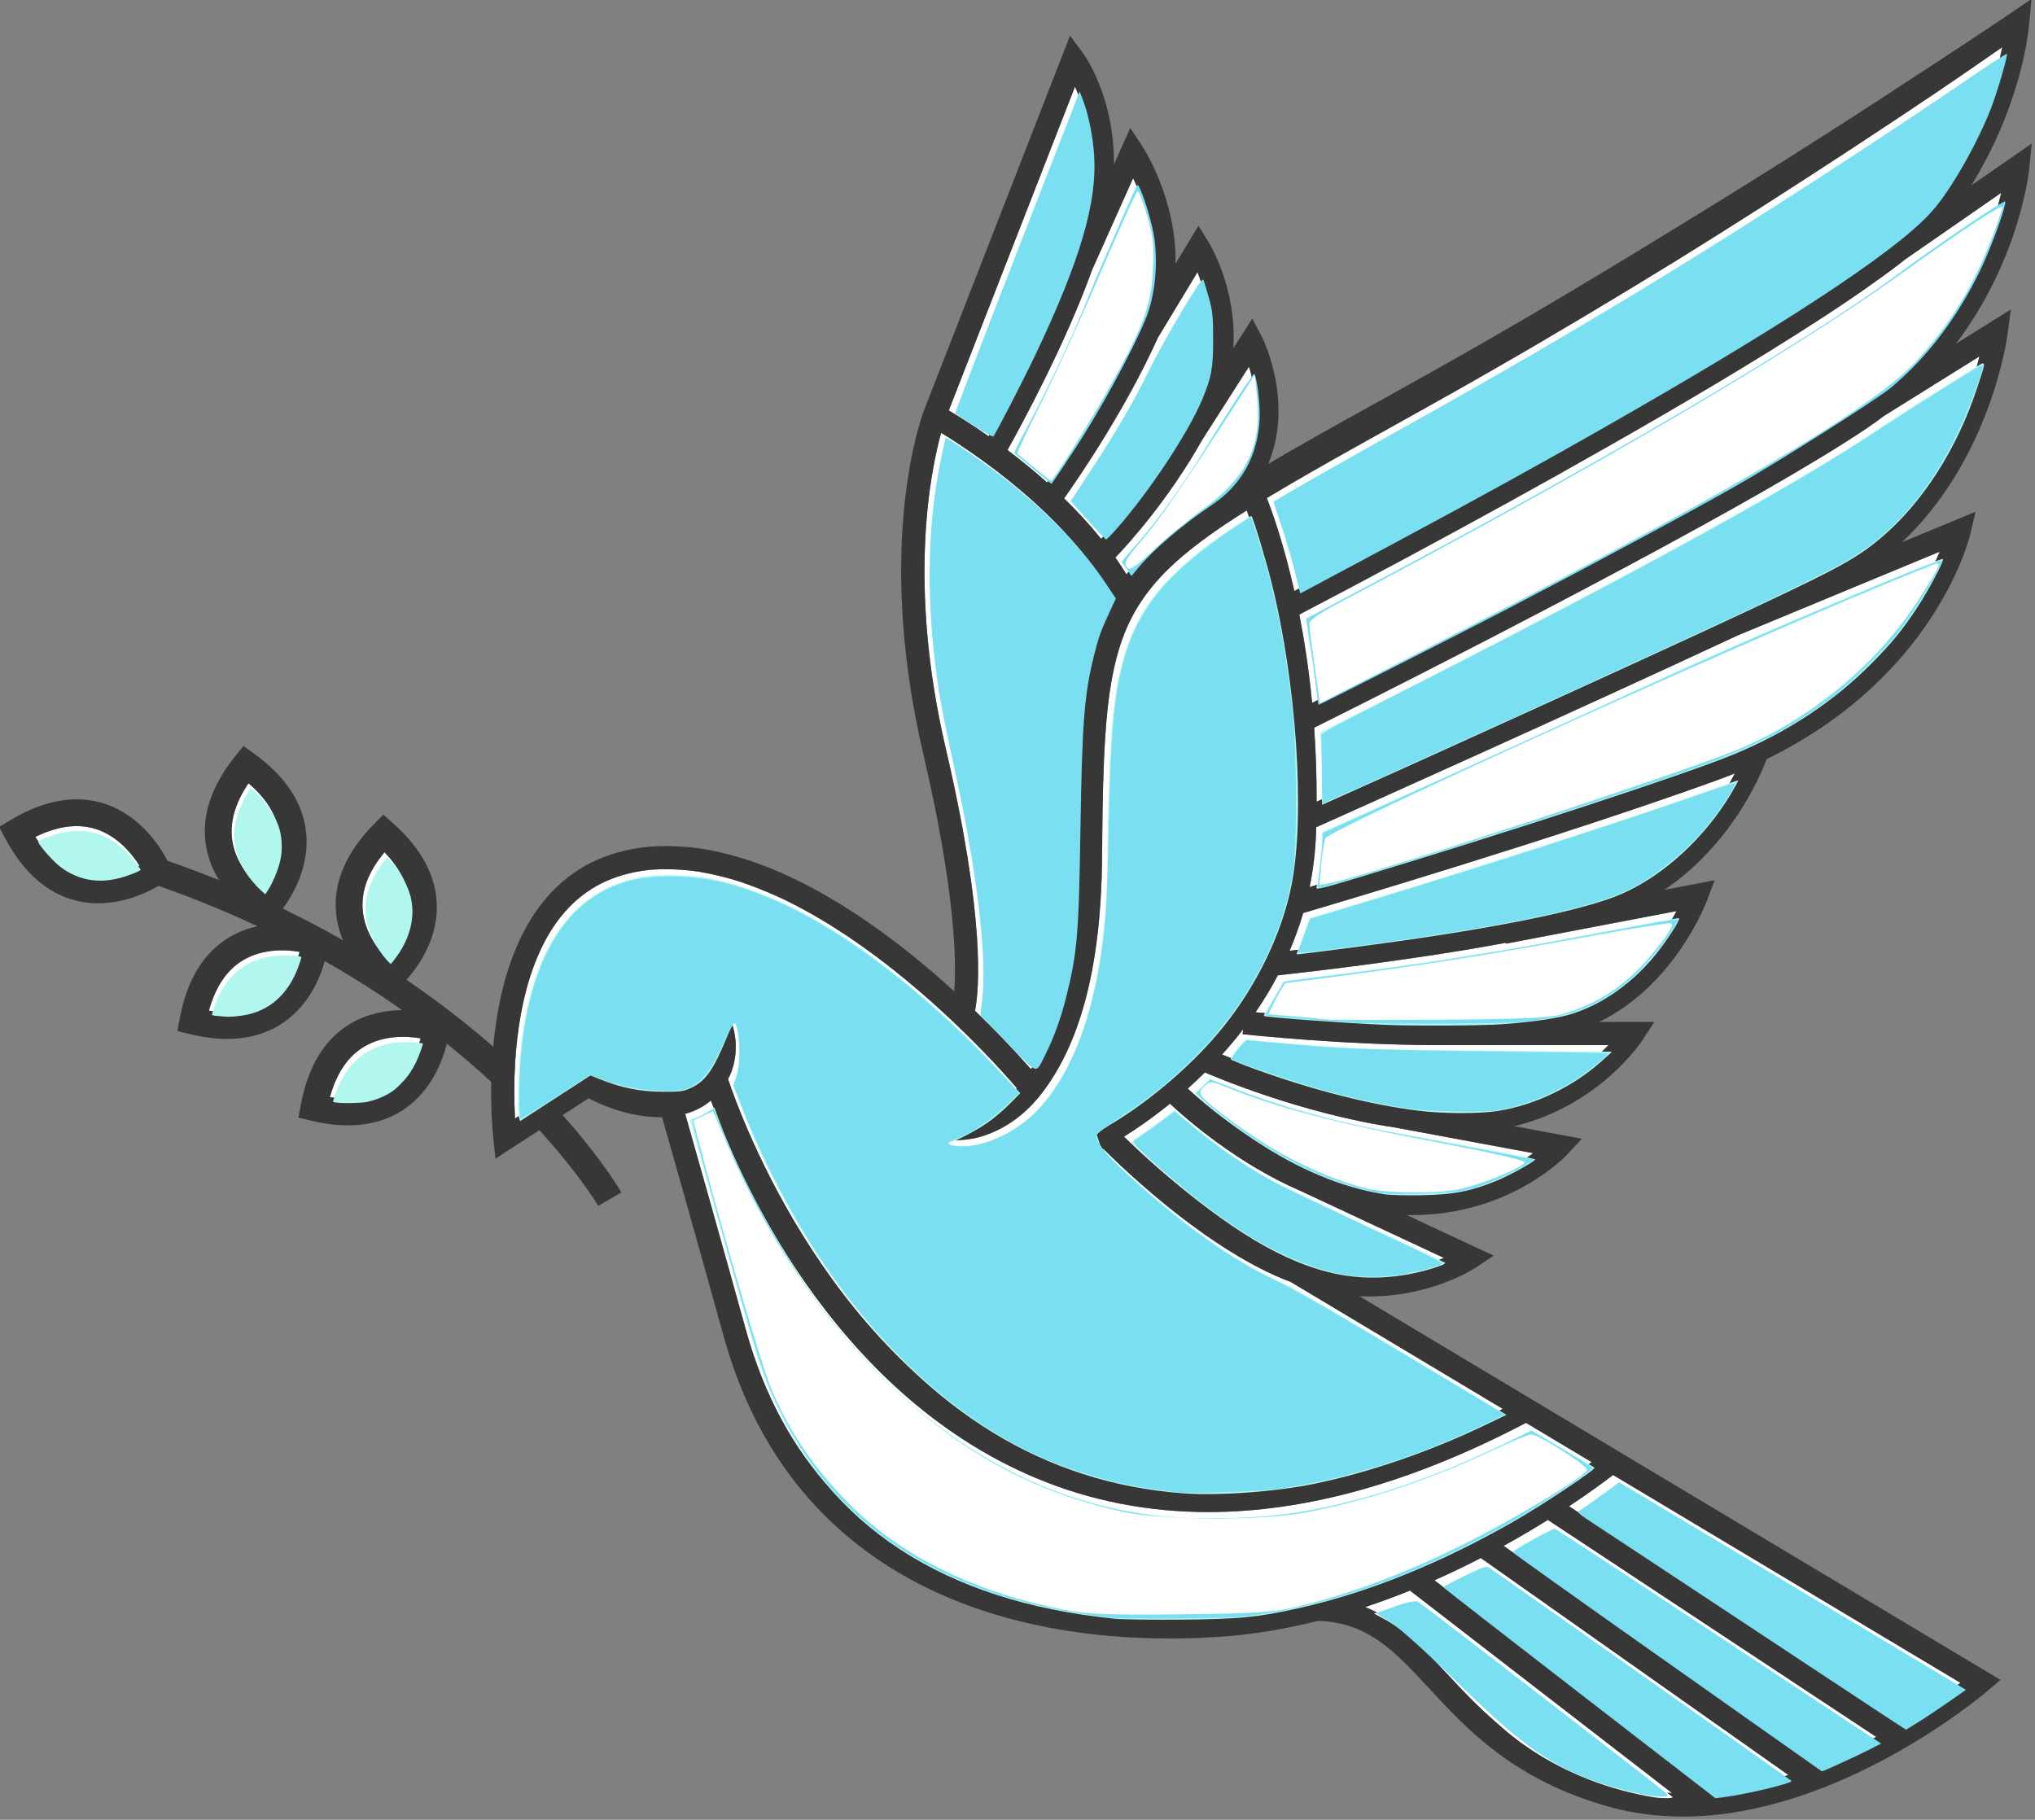 <?xml version="1.0" encoding="UTF-8" standalone="no"?>
<!-- Created with Inkscape (http://www.inkscape.org/) -->

<svg
   width="156.197mm"
   height="139.688mm"
   viewBox="0 0 156.197 139.688"
   version="1.1"
   id="svg5"
   xml:space="preserve"
   xmlns:inkscape="http://www.inkscape.org/namespaces/inkscape"
   xmlns:sodipodi="http://sodipodi.sourceforge.net/DTD/sodipodi-0.dtd"
   xmlns="http://www.w3.org/2000/svg"
   xmlns:svg="http://www.w3.org/2000/svg"><rect x="0" y="0" width="156.197" height="139.688" fill="#808080" stroke="none"/><sodipodi:namedview
     id="namedview7"
     pagecolor="#ffffff"
     bordercolor="#000000"
     borderopacity="0.25"
     inkscape:showpageshadow="2"
     inkscape:pageopacity="0.0"
     inkscape:pagecheckerboard="0"
     inkscape:deskcolor="#d1d1d1"
     inkscape:document-units="mm"
     showgrid="false" /><defs
     id="defs2" /><g
     inkscape:label="Layer 1"
     inkscape:groupmode="layer"
     id="layer1"
     transform="translate(-38.59,-45.578)"><g
       id="g15536"><g
         id="g13075"
         transform="matrix(0.132,0,0,0.132,-14.069,-23.265)"><path
           fill-rule="nonzero"
           fill="#ffffff"
           fill-opacity="1"
           d="m 573.145,1075.039 c -2.023,7.691 -6.848,20.262 -17.773,27.98 -8.961,6.32 -20.695,8.402 -34.949,6.231 3.797,-13.922 10.488,-23.781 19.918,-29.379 11.516,-6.852 24.961,-6.141 32.805,-4.832"
           id="path12948" /><path
           fill-rule="nonzero"
           fill="#ffffff"
           fill-opacity="1"
           d="m 643.512,1125.34 c -2.023,7.68 -6.848,20.262 -17.773,27.98 -8.961,6.309 -20.695,8.43 -34.949,6.219 3.797,-13.91 10.488,-23.777 19.918,-29.379 11.516,-6.852 24.961,-6.129 32.805,-4.82"
           id="path12950" /><path
           fill-rule="nonzero"
           fill="#ffffff"
           fill-opacity="1"
           d="m 637.379,1049.371 c -0.094,13.379 -7.656,24.52 -12.82,30.559 -5.543,-5.731 -13.82,-16.34 -14.754,-29.691 -0.809,-10.957 3.484,-22.066 12.73,-33.117 9.926,10.43 14.938,21.258 14.844,32.25"
           id="path12952" /><path
           fill-rule="nonzero"
           fill="#ffffff"
           fill-opacity="1"
           d="m 551.855,1039.281 c -6.098,-5.102 -15.406,-14.84 -17.707,-28.012 -1.902,-10.828 1.211,-22.309 9.273,-34.258 10.953,9.367 17.023,19.598 18.082,30.559 1.242,13.32 -5.137,25.18 -9.648,31.711"
           id="path12954" /><path
           fill-rule="nonzero"
           fill="#ffffff"
           fill-opacity="1"
           d="m 480.055,1025 c -7.062,3.578 -19.668,8.309 -32.707,5.262 -10.676,-2.523 -20.043,-9.902 -27.855,-22.043 12.949,-6.379 24.773,-7.898 35.23,-4.57 12.73,4.082 21.102,14.633 25.332,21.352"
           id="path12956" /><path
           fill-rule="nonzero"
           fill="#383738"
           fill-opacity="1"
           d="m 625.738,1153.32 c -8.961,6.309 -20.695,8.43 -34.949,6.219 3.797,-13.91 10.488,-23.777 19.918,-29.379 11.516,-6.852 24.961,-6.129 32.805,-4.82 -2.023,7.68 -6.848,20.262 -17.773,27.98 z m -1.18,-73.391 c -5.543,-5.731 -13.82,-16.34 -14.754,-29.691 -0.809,-10.957 3.484,-22.066 12.73,-33.117 9.926,10.43 14.938,21.258 14.844,32.25 -0.094,13.379 -7.656,24.52 -12.82,30.559 z m -69.188,23.09 c -8.961,6.32 -20.695,8.402 -34.949,6.231 3.797,-13.922 10.488,-23.781 19.918,-29.379 11.516,-6.852 24.961,-6.141 32.805,-4.832 -2.023,7.691 -6.848,20.262 -17.773,27.98 z m -21.223,-91.75 c -1.902,-10.828 1.211,-22.309 9.273,-34.258 10.953,9.367 17.023,19.598 18.082,30.559 1.242,13.32 -5.137,25.18 -9.648,31.711 -6.098,-5.102 -15.406,-14.84 -17.707,-28.012 z m -86.801,18.992 c -10.676,-2.523 -20.043,-9.902 -27.855,-22.043 12.949,-6.379 24.773,-7.898 35.23,-4.57 12.73,4.082 21.102,14.633 25.332,21.352 -7.062,3.578 -19.668,8.309 -32.707,5.262 z m 187.914,61.059 c 6.723,-7.531 17.492,-22.5 17.68,-41.672 0.188,-17.617 -8.434,-34.27 -25.582,-49.488 l -5.512,-4.879 -5.195,5.23 c -16.152,16.27 -23.684,33.449 -22.379,51 0.469,6.137 2.023,11.738 4.109,16.809 -2.582,-1.461 -5.195,-2.922 -7.844,-4.359 l 0.031,-0.25 -1.023,-0.34 c -8.375,-4.57 -17.09,-9.051 -26.176,-13.473 5.945,-8.027 15.406,-24.25 13.633,-43.668 -1.621,-17.52 -11.891,-33.211 -30.531,-46.59 l -5.977,-4.289 -4.637,5.719 c -14.379,17.871 -20.105,35.699 -17.023,53.039 1.305,7.34 4.105,13.719 7.469,19.23 -9.648,-3.891 -19.668,-7.66 -29.969,-11.27 -3.707,-7.191 -15.285,-26.262 -36.727,-33.211 -16.746,-5.379 -35.23,-2.109 -54.867,9.75 l -6.289,3.789 3.426,6.512 c 10.766,20.262 24.926,32.551 42.074,36.539 4.141,0.961 8.188,1.371 12.109,1.371 15.59,0 28.785,-6.449 35.074,-10.121 20.539,7.191 39.711,15.09 57.512,23.473 -5.352,1.18 -10.828,3.109 -16.121,6.25 -15.156,8.93 -24.926,24.93 -29.098,47.488 l -1.34,7.219 7.16,1.75 c 7.688,1.859 14.938,2.801 21.754,2.801 12.883,0 24.09,-3.359 33.488,-10.051 14.066,-9.988 20.477,-25.09 23.309,-35.168 16.371,9.27 31.34,18.859 44.973,28.48 -9.121,0.059 -19.824,1.828 -29.879,7.738 -15.156,8.969 -24.926,24.93 -29.098,47.531 l -1.34,7.219 7.16,1.742 c 7.688,1.867 14.938,2.769 21.723,2.769 12.883,0 24.121,-3.332 33.52,-10.02 15.156,-10.774 21.41,-27.48 23.902,-37.441 61.277,49.168 87.605,93.519 88.012,94.269 l 13.477,-7.781 c -2.086,-3.668 -38.188,-64.668 -124.988,-123.648"
           id="path12958" /><path
           fill-rule="nonzero"
           fill="#ffffff"
           fill-opacity="1"
           d="m 1192.809,1456.07 c 18.672,7.531 32.09,22.039 46.902,38.059 22,23.781 46.93,50.77 98.469,65.109 10.922,3.023 21.969,4.582 32.992,4.981 l -152.344,-117.731 c -8.406,3.391 -17.09,6.59 -26.02,9.582"
           id="path12960" /><path
           fill-rule="nonzero"
           fill="#ffffff"
           fill-opacity="1"
           d="m 1233.051,1440.48 159.309,123.121 c 15.969,-1.461 31.621,-5.043 46.469,-9.871 L 1260,1427.559 c -8.5,4.391 -17.488,8.75 -26.949,12.922"
           id="path12962" /><path
           fill-rule="nonzero"
           fill="#ffffff"
           fill-opacity="1"
           d="m 1273.289,1420.469 181.012,127.723 c 12.789,-5.012 24.77,-10.762 35.598,-16.621 l -190.93,-126.172 c -7.688,4.801 -16.309,9.902 -25.68,15.07"
           id="path12964" /><path
           fill-rule="nonzero"
           fill="#ffffff"
           fill-opacity="1"
           d="m 1311.32,1397.441 191.75,126.731 c 15.961,-9.492 28.441,-18.434 35.82,-24.031 l -201.992,-120.879 c -4.66,3.609 -13.469,10.149 -25.578,18.18"
           id="path12966" /><path
           fill-rule="nonzero"
           fill="#ffffff"
           fill-opacity="1"
           d="m 797.34,1169.219 c 5.227,18.301 18.516,65.082 35.32,125.703 43.355,156.609 190.691,170.609 274.621,164.976 99.219,-6.598 190.57,-68.527 217.141,-88.109 l -38.152,-22.84 c -65.859,34.551 -127.629,51.879 -184.711,51.879 -35.137,0 -68.5,-6.539 -99.898,-19.637 -120.324,-50.203 -175.004,-179.762 -189.352,-219.66 -3.766,3.141 -8.156,5.57 -12.699,7.07 -0.746,0.25 -1.523,0.43 -2.27,0.617"
           id="path12968" /><path
           fill-rule="nonzero"
           fill="#ffffff"
           fill-opacity="1"
           d="m 1052.512,1182.539 c 16.488,16.09 64.477,60.223 107.34,73.91 34.418,10.961 63.359,2.961 78.648,-3.418 l -82.981,-38.781 c -37.34,-16.059 -67.031,-42.23 -76.281,-50.879 -10.359,8.398 -19.727,14.777 -26.727,19.168"
           id="path12970" /><path
           fill-rule="nonzero"
           fill="#ffffff"
           fill-opacity="1"
           d="m 1089.578,1154.59 c 11.953,10.93 50.793,44.012 94.481,55.34 53,13.75 89.703,-5.57 106.383,-17.809 l -80.363,-14.93 c -55.488,-8.191 -107.68,-30.75 -110.508,-32 -3.371,3.297 -6.699,6.438 -9.992,9.398"
           id="path12972" /><path
           fill-rule="nonzero"
           fill="#ffffff"
           fill-opacity="1"
           d="m 1109.531,1134.77 c 17.77,7.219 83.93,32.43 139.519,31.93 43.539,-0.469 71.949,-23.5 85.18,-37.438 h -93.059 c -2.051,0 -4.07,0.027 -6.102,0.027 -53.898,0 -110.051,-5.981 -113.59,-6.348 l 0.309,-2.863 c -3.988,5.191 -8.09,10.082 -12.258,14.691"
           id="path12974" /><path
           fill-rule="nonzero"
           fill="#ffffff"
           fill-opacity="1"
           d="m 1129.012,1110.18 c 26.297,2.519 130.797,11.512 177.457,-0.441 36.691,-9.387 58.102,-41.137 67.312,-58.379 l -99.062,18.922 -0.09,-0.5 c -54.027,10.09 -117.109,17.25 -132.648,18.93 -3.981,7.59 -8.332,14.75 -12.969,21.469"
           id="path12976" /><path
           fill-rule="nonzero"
           fill="#ffffff"
           fill-opacity="1"
           d="m 1148.828,1074.422 c 33.094,-3.832 128.203,-15.562 175.531,-29.852 47.152,-14.219 72.391,-51.969 83.32,-73.289 -3.769,1.527 -7.66,3.02 -11.609,4.449 -91.719,33.051 -220.75,71.27 -239.359,76.75 -2.211,7.66 -4.891,14.941 -7.883,21.941"
           id="path12978" /><path
           fill-rule="nonzero"
           fill="#ffffff"
           fill-opacity="1"
           d="m 1160.469,1037.352 c 33.801,-10.024 147.859,-44.313 231.019,-74.25 89.672,-32.312 124.09,-93.621 135.351,-120.762 l -117.418,48.68 c -93.402,43.602 -221.781,101.109 -245.121,111.57 -0.031,0.961 -0.062,1.93 -0.09,2.93 -0.383,11.109 -1.68,21.719 -3.742,31.832"
           id="path12980" /><path
           fill-rule="nonzero"
           fill="#ffffff"
           fill-opacity="1"
           d="m 1163.09,944.699 c 0.961,13.539 1.488,27.922 1.43,43.039 41.73,-18.699 211.219,-94.789 293.57,-134.66 61.84,-29.938 84.531,-94.988 91.852,-124.297 l -55.621,34.699 c -3.172,2.391 -6.41,4.758 -9.801,7.059 -15.32,10.301 -36.109,22.852 -59.82,36.422 l -0.398,0.25 c -48.312,27.629 -108.68,59.527 -159.41,85.77 -50.73,26.23 -91.879,46.781 -101.801,51.719"
           id="path12982" /><path
           fill-rule="nonzero"
           fill="#ffffff"
           fill-opacity="1"
           d="m 948.84,956.621 c 23.156,99.129 19.484,140.148 17.055,152.688 11.266,10.863 22.098,22.062 32.523,33.953 8.934,-13.781 14.91,-29.781 18.863,-46.184 4.641,-19.109 6.688,-38.969 7.438,-58.887 0.34,-9.961 0.312,-19.91 0.281,-30.152 -0.031,-10.18 0,-20.359 0.121,-30.57 0.438,-20.438 1.027,-41.047 4.481,-61.84 1.75,-10.359 4.238,-20.82 8.129,-30.93 2.168,-5.758 4.91,-11.359 8.031,-16.738 -27.141,-47.531 -80.395,-82.98 -99.566,-94.711 -6.039,21.629 -19.699,87.609 2.645,183.371"
           id="path12984" /><path
           fill-rule="nonzero"
           fill="#ffffff"
           fill-opacity="1"
           d="m 950.645,760.211 c 5.012,2.961 13.227,8.059 23.188,15.027 11.547,-20.91 47.027,-87.418 56.488,-131.828 6.969,-32.711 -0.219,-57.762 -6.289,-71.488 l -73.387,188.289"
           id="path12986" /><path
           fill-rule="nonzero"
           fill="#ffffff"
           fill-opacity="1"
           d="m 984.785,783.238 c 7.316,5.512 15.129,11.832 23.004,18.863 10.359,-14.883 36.91,-54.492 54.09,-94.051 14.34,-33.02 3.672,-66.012 -4.051,-82.91 l -23.867,53.34 c -15.25,42.551 -40.492,89.199 -49.176,104.758"
           id="path12988" /><path
           fill-rule="nonzero"
           fill="#ffffff"
           fill-opacity="1"
           d="m 1017.711,811.371 c 7.438,7.23 14.758,15.098 21.539,23.527 9.84,-10.547 35.672,-40.109 54.371,-78.047 15.559,-31.531 7.75,-61.652 1.617,-77.031 l -23,38.059 c -18.488,41.02 -45.059,80.082 -54.527,93.492"
           id="path12990" /><path
           fill-rule="nonzero"
           fill="#ffffff"
           fill-opacity="1"
           d="m 1047.5,845.762 c 2.238,3.207 4.422,6.449 6.469,9.777 6.41,-8.41 13.762,-15.938 21.57,-22.629 8,-6.91 16.402,-13.129 24.93,-19.012 2.891,-2 5.82,-3.887 8.742,-5.789 25.68,-25.93 21.141,-56.891 15.969,-73.328 l -27.109,42.418 c -19.57,34.77 -42.641,60.262 -50.57,68.562"
           id="path12992" /><path
           fill-rule="nonzero"
           fill="#ffffff"
           fill-opacity="1"
           d="m 697.965,1154.398 c -0.031,5.82 0.125,11.711 0.438,17.531 l 38.934,-25.238 3.172,-2.062 3.52,1.711 c 4.012,1.399 8.559,2.898 12.883,4.109 4.355,1.223 8.746,2.27 13.102,3.051 8.684,1.461 17.398,1.898 24.805,-0.148 7.441,-1.961 13.195,-6.793 17.211,-14.012 4.141,-7.219 7.191,-15.961 11.453,-25.551 1.027,2.43 1.742,4.922 2.367,7.473 0.434,2.52 0.84,5.129 0.902,7.75 -0.031,2.609 0.027,5.289 -0.531,7.93 -0.25,1.34 -0.371,2.68 -0.777,3.988 -0.406,1.34 -0.777,2.68 -1.246,3.981 -0.559,1.398 -1.211,2.801 -1.898,4.168 7.625,22.781 60.566,168.031 184.625,219.731 76.738,31.992 166.129,22.562 265.809,-27.98 l -123.18,-73.758 c -46.902,-17.559 -95.582,-63.992 -109.121,-77.531 -0.34,0.16 -0.531,0.25 -0.559,0.281 l -0.84,-1.68 c -1.211,-1.242 -1.961,-2.019 -2.211,-2.269 l 0.75,-0.723 -3.641,-7.398 c 1.121,-0.531 113,-57.02 116.832,-172.699 3.18,-95.082 -18.273,-163.391 -26.891,-186.672 -4.762,2.98 -9.461,6.031 -14.133,9.152 -16.34,11.199 -32.02,23.309 -43.41,38.398 -5.726,7.5 -10.34,15.719 -13.758,24.531 -3.449,8.84 -5.762,18.199 -7.441,27.82 -1.707,9.617 -2.668,19.48 -3.359,29.438 -0.738,9.93 -1.09,20.012 -1.398,30.07 -0.25,10.082 -0.402,20.16 -0.5,30.313 -0.062,10.047 -0.121,20.379 -0.621,30.719 -1.031,20.602 -3.359,41.301 -8.5,61.621 -5.16,20.199 -13.16,40.328 -26.48,57.418 -1.621,2.18 -3.551,4.109 -5.289,6.16 -1.992,1.871 -3.828,3.859 -5.977,5.57 -4.141,3.52 -8.746,6.57 -13.633,8.969 -4.887,2.422 -10.051,4.231 -15.344,5.191 -5.32,0.84 -10.738,1.25 -15.902,-0.031 17.676,-5.91 31.09,-16.52 42.078,-29.438 -11.859,-13.691 -24.742,-26.98 -38.031,-39.531 -14.098,-13.281 -28.852,-25.859 -44.32,-37.398 -7.781,-5.703 -15.652,-11.301 -23.805,-16.371 -4.016,-2.652 -8.219,-4.981 -12.328,-7.469 -4.199,-2.242 -8.34,-4.703 -12.633,-6.762 -8.496,-4.391 -17.305,-8 -26.207,-11.23 -8.934,-3.148 -18.082,-5.418 -27.293,-7.039 -9.215,-1.402 -18.52,-1.801 -27.699,-1.211 -9.117,0.84 -18.02,2.93 -26.203,6.539 -8.188,3.613 -15.562,8.832 -21.82,15.312 -6.254,6.469 -11.391,14.129 -15.465,22.41 -8.188,16.648 -12.512,35.348 -14.723,54.238 -1.09,9.492 -1.648,19.051 -1.711,28.629"
           id="path12994" /><path
           fill-rule="nonzero"
           fill="#ffffff"
           fill-opacity="1"
           d="m 1154.469,878.91 c 2.953,15.129 5.601,32.309 7.43,51.352 31.941,-15.934 165.262,-82.973 255.641,-134.703 l 69.281,-43.25 c 51.16,-39.188 69.559,-92.617 75.781,-118.637 l -54.961,38.09 -0.031,-0.031 c -6.5,5.168 -13.168,10.051 -19.891,14.781 -4.82,3.488 -9.738,6.848 -14.66,10.18 -4.91,3.359 -9.887,6.57 -14.84,9.828 -19.891,12.949 -40.059,25.34 -60.348,37.48 -40.609,24.238 -81.723,47.488 -123.09,70.328 -39.891,21.941 -79.953,43.48 -120.312,64.582"
           id="path12996" /><path
           fill-rule="nonzero"
           fill="#ffffff"
           fill-opacity="1"
           d="m 1135.57,811.16 c 3.68,9.398 10.121,27.91 16,54.059 39.121,-20.449 78.019,-41.398 116.711,-62.68 41.27,-22.75 82.289,-45.969 122.68,-70.09 20.199,-12.078 40.238,-24.398 59.91,-37.188 4.891,-3.242 9.84,-6.41 14.66,-9.742 4.859,-3.238 9.68,-6.57 14.41,-9.961 9.559,-6.719 18.887,-13.73 27.539,-21.168 2.148,-1.859 4.391,-3.672 6.32,-5.66 1.961,-1.961 4.109,-3.859 5.668,-5.91 l 2.582,-2.992 2.461,-3.52 c 1.649,-2.359 3.328,-4.699 4.918,-7.059 6.281,-9.621 11.922,-19.641 16.832,-30 4.918,-10.371 9,-21.109 12.328,-32.059 1.621,-5.512 3.109,-11.02 4.262,-16.621 0.129,-0.5 0.219,-1.031 0.309,-1.559 -12.422,8.629 -24.832,17.18 -37.34,25.68 -16.871,11.359 -33.832,22.59 -50.832,33.738 -34.008,22.281 -68.219,44.219 -102.816,65.602 -34.672,21.258 -69.531,42.199 -104.852,62.398 -8.781,5.141 -17.68,10.09 -26.551,15.102 l -26.578,14.867 c -17.742,9.871 -35.48,19.703 -53.031,29.762 -8.59,4.91 -17.121,9.891 -25.59,15"
           id="path12998" /><path
           fill-rule="nonzero"
           fill="#383738"
           fill-opacity="1"
           d="m 697.965,1154.398 c 0.062,-9.578 0.621,-19.137 1.711,-28.629 2.211,-18.891 6.535,-37.59 14.723,-54.238 4.074,-8.281 9.211,-15.941 15.465,-22.41 6.258,-6.481 13.633,-11.699 21.82,-15.312 8.184,-3.609 17.086,-5.699 26.203,-6.539 9.18,-0.59 18.484,-0.191 27.699,1.211 9.211,1.621 18.359,3.891 27.293,7.039 8.902,3.231 17.711,6.84 26.207,11.23 4.293,2.059 8.434,4.519 12.633,6.762 4.109,2.488 8.312,4.816 12.328,7.469 8.152,5.07 16.023,10.668 23.805,16.371 15.469,11.539 30.223,24.117 44.32,37.398 13.289,12.551 26.172,25.84 38.031,39.531 -10.988,12.918 -24.402,23.527 -42.078,29.438 5.164,1.281 10.582,0.871 15.902,0.031 5.293,-0.961 10.457,-2.769 15.344,-5.191 4.887,-2.398 9.492,-5.449 13.633,-8.969 2.148,-1.711 3.984,-3.699 5.977,-5.57 1.738,-2.051 3.668,-3.98 5.289,-6.16 13.32,-17.09 21.32,-37.219 26.48,-57.418 5.141,-20.32 7.469,-41.02 8.5,-61.621 0.5,-10.34 0.559,-20.672 0.621,-30.719 0.098,-10.152 0.25,-20.231 0.5,-30.313 0.309,-10.059 0.66,-20.141 1.398,-30.07 0.691,-9.957 1.652,-19.82 3.359,-29.438 1.68,-9.621 3.992,-18.98 7.441,-27.82 3.418,-8.812 8.031,-17.031 13.758,-24.531 11.391,-15.09 27.07,-27.199 43.41,-38.398 4.672,-3.121 9.371,-6.172 14.133,-9.152 8.617,23.281 30.07,91.59 26.891,186.672 -3.832,115.68 -115.711,172.168 -116.832,172.699 l 3.641,7.398 -0.75,0.723 c 0.25,0.25 1,1.027 2.211,2.269 l 0.84,1.68 c 0.027,-0.031 0.219,-0.121 0.559,-0.281 13.539,13.539 62.219,59.973 109.121,77.531 l 123.18,73.758 c -99.68,50.543 -189.07,59.973 -265.809,27.98 -124.059,-51.699 -177,-196.949 -184.625,-219.731 0.688,-1.367 1.34,-2.769 1.898,-4.168 0.469,-1.301 0.84,-2.641 1.246,-3.981 0.406,-1.309 0.527,-2.648 0.777,-3.988 0.559,-2.641 0.5,-5.32 0.531,-7.93 -0.062,-2.621 -0.469,-5.23 -0.902,-7.75 -0.625,-2.551 -1.34,-5.043 -2.367,-7.473 -4.262,9.59 -7.312,18.332 -11.453,25.551 -4.016,7.219 -9.77,12.051 -17.211,14.012 -7.406,2.047 -16.121,1.609 -24.805,0.148 -4.355,-0.781 -8.746,-1.828 -13.102,-3.051 -4.324,-1.211 -8.871,-2.711 -12.883,-4.109 l -3.52,-1.711 -3.172,2.062 -38.934,25.238 c -0.312,-5.82 -0.469,-11.711 -0.438,-17.531 z m 99.375,14.82 c 0.746,-0.188 1.523,-0.367 2.27,-0.617 4.543,-1.5 8.934,-3.93 12.699,-7.07 14.348,39.898 69.027,169.457 189.352,219.66 31.398,13.098 64.762,19.637 99.898,19.637 57.082,0 118.852,-17.328 184.711,-51.879 l 38.152,22.84 c -26.57,19.582 -117.922,81.512 -217.141,88.109 -83.93,5.633 -231.266,-8.367 -274.621,-164.976 -16.805,-60.621 -30.094,-107.402 -35.32,-125.703 z m 395.469,286.851 c 8.93,-2.992 17.613,-6.191 26.02,-9.582 l 152.344,117.731 c -11.024,-0.399 -22.07,-1.957 -32.992,-4.981 -51.539,-14.34 -76.469,-41.328 -98.469,-65.109 -14.812,-16.02 -28.23,-30.527 -46.902,-38.059 z m 40.242,-15.59 c 9.461,-4.172 18.449,-8.531 26.949,-12.922 l 178.828,126.172 c -14.848,4.828 -30.5,8.41 -46.469,9.871 z m 221.25,107.711 -181.012,-127.723 c 9.371,-5.168 17.992,-10.27 25.68,-15.07 l 190.93,126.172 c -10.828,5.859 -22.809,11.609 -35.598,16.621 z m 48.77,-24.02 -191.75,-126.731 c 12.109,-8.031 20.918,-14.57 25.578,-18.18 l 201.992,120.879 c -7.379,5.598 -19.859,14.539 -35.82,24.031 z m -343.219,-267.723 c -42.863,-13.688 -90.852,-57.82 -107.34,-73.91 7,-4.391 16.367,-10.77 26.727,-19.168 9.25,8.648 38.941,34.82 76.281,50.879 l 82.981,38.781 c -15.289,6.379 -44.23,14.379 -78.648,3.418 z m 24.207,-46.52 c -43.688,-11.328 -82.527,-44.41 -94.481,-55.34 3.293,-2.961 6.621,-6.101 9.992,-9.398 2.828,1.25 55.02,23.809 110.508,32 l 80.363,14.93 c -16.68,12.238 -53.383,31.559 -106.383,17.809 z m 64.992,-43.23 c -55.59,0.5 -121.75,-24.711 -139.519,-31.93 4.168,-4.609 8.27,-9.5 12.258,-14.691 l -0.309,2.863 c 3.539,0.367 59.691,6.348 113.59,6.348 2.031,0 4.051,-0.027 6.102,-0.027 h 93.059 c -13.23,13.938 -41.641,36.969 -85.18,37.438 z m 57.418,-56.961 c -46.66,11.953 -151.16,2.961 -177.457,0.441 4.637,-6.719 8.988,-13.879 12.969,-21.469 15.539,-1.68 78.621,-8.84 132.648,-18.93 l 0.09,0.5 99.062,-18.922 c -9.211,17.242 -30.621,48.992 -67.312,58.379 z m 17.891,-65.168 c -47.328,14.289 -142.438,26.02 -175.531,29.852 2.992,-7 5.672,-14.281 7.883,-21.941 18.609,-5.481 147.641,-43.699 239.359,-76.75 3.949,-1.43 7.84,-2.922 11.609,-4.449 -10.93,21.32 -36.168,59.07 -83.32,73.289 z m 67.129,-81.469 c -83.16,29.938 -197.219,64.227 -231.019,74.25 2.062,-10.113 3.359,-20.723 3.742,-31.832 0.027,-1 0.059,-1.969 0.09,-2.93 23.34,-10.461 151.719,-67.969 245.121,-111.57 l 117.418,-48.68 c -11.262,27.141 -45.68,88.449 -135.351,120.762 z m 66.602,-110.023 c -82.352,39.871 -251.84,115.961 -293.57,134.66 0.059,-15.117 -0.469,-29.5 -1.43,-43.039 9.922,-4.938 51.07,-25.488 101.801,-51.719 50.73,-26.242 111.098,-58.141 159.41,-85.77 l 0.398,-0.25 c 23.711,-13.57 44.5,-26.121 59.82,-36.422 3.391,-2.301 6.629,-4.668 9.801,-7.059 l 55.621,-34.699 c -7.32,29.309 -30.012,94.359 -91.852,124.297 z m 28.73,-100.77 -69.281,43.25 c -90.379,51.73 -223.699,118.77 -255.641,134.703 -1.828,-19.043 -4.476,-36.223 -7.43,-51.352 40.359,-21.102 80.422,-42.641 120.312,-64.582 41.367,-22.84 82.48,-46.09 123.09,-70.328 20.289,-12.141 40.457,-24.531 60.348,-37.48 4.953,-3.258 9.93,-6.469 14.84,-9.828 4.922,-3.332 9.84,-6.691 14.66,-10.18 6.723,-4.73 13.391,-9.613 19.891,-14.781 l 0.031,0.031 54.961,-38.09 c -6.223,26.02 -24.621,79.449 -75.781,118.637 z M 1529.43,629.25 c -1.59,2.359 -3.269,4.699 -4.918,7.059 l -2.461,3.52 -2.582,2.992 c -1.559,2.051 -3.707,3.949 -5.668,5.91 -1.93,1.988 -4.172,3.801 -6.32,5.66 -8.652,7.438 -17.98,14.449 -27.539,21.168 -4.731,3.391 -9.551,6.723 -14.41,9.961 -4.82,3.332 -9.77,6.5 -14.66,9.742 -19.672,12.789 -39.711,25.109 -59.91,37.188 -40.391,24.121 -81.41,47.34 -122.68,70.09 -38.691,21.281 -77.59,42.23 -116.711,62.68 -5.879,-26.148 -12.32,-44.66 -16,-54.059 8.469,-5.109 17,-10.09 25.59,-15 17.551,-10.059 35.289,-19.891 53.031,-29.762 l 26.578,-14.867 c 8.871,-5.012 17.77,-9.961 26.551,-15.102 35.32,-20.199 70.18,-41.141 104.852,-62.398 34.598,-21.383 68.809,-43.32 102.816,-65.602 17,-11.148 33.961,-22.379 50.832,-33.738 12.508,-8.5 24.918,-17.051 37.34,-25.68 -0.09,0.527 -0.18,1.059 -0.309,1.559 -1.152,5.602 -2.641,11.109 -4.262,16.621 -3.328,10.949 -7.41,21.688 -12.328,32.059 -4.91,10.359 -10.551,20.379 -16.832,30 z m -420.219,178.859 c -2.922,1.902 -5.851,3.789 -8.742,5.789 -8.527,5.883 -16.93,12.102 -24.93,19.012 -7.809,6.691 -15.16,14.219 -21.57,22.629 -2.047,-3.328 -4.231,-6.57 -6.469,-9.777 7.93,-8.301 31,-33.793 50.57,-68.562 l 27.109,-42.418 c 5.172,16.438 9.711,47.398 -15.969,73.328 z m -15.59,-51.258 c -18.699,37.938 -44.531,67.5 -54.371,78.047 -6.781,-8.43 -14.102,-16.297 -21.539,-23.527 9.469,-13.41 36.039,-52.473 54.527,-93.492 l 23,-38.059 c 6.133,15.379 13.941,45.5 -1.617,77.031 z m -31.742,-48.801 c -17.18,39.559 -43.73,79.168 -54.09,94.051 -7.875,-7.031 -15.688,-13.352 -23.004,-18.863 8.684,-15.559 33.926,-62.207 49.176,-104.758 l 23.867,-53.34 c 7.723,16.898 18.391,49.891 4.051,82.91 z m -31.559,-64.641 c -9.461,44.41 -44.941,110.918 -56.488,131.828 -9.961,-6.969 -18.176,-12.066 -23.188,-15.027 l 73.387,-188.289 c 6.07,13.727 13.258,38.777 6.289,71.488 z M 946.195,773.25 c 19.172,11.73 72.426,47.18 99.566,94.711 -3.121,5.379 -5.863,10.98 -8.031,16.738 -3.891,10.109 -6.379,20.57 -8.129,30.93 -3.453,20.793 -4.043,41.402 -4.481,61.84 -0.121,10.211 -0.152,20.391 -0.121,30.57 0.031,10.242 0.059,20.191 -0.281,30.152 -0.75,19.918 -2.797,39.777 -7.438,58.887 -3.953,16.402 -9.93,32.402 -18.863,46.184 -10.426,-11.891 -21.258,-23.09 -32.523,-33.953 2.43,-12.539 6.102,-53.559 -17.055,-152.688 C 926.496,860.859 940.156,794.879 946.195,773.25 Z m -261.676,381.059 c -0.031,10.082 0.281,19.922 1.371,30.223 l 1.148,10.797 9.184,-5.976 45.004,-29.16 c 3.547,1.898 7.062,3.457 10.766,4.887 4.824,1.844 9.773,3.332 14.938,4.422 5.418,1.121 11.145,1.801 16.965,1.68 4.824,16.84 18.453,64.672 35.789,127.32 18.238,65.859 56.27,114.219 113.066,143.781 40.586,21.141 90.629,32.059 146.09,32.059 9.621,0 19.422,-0.34 29.352,-0.988 19.539,-1.312 38.68,-4.641 57.109,-9.25 29.027,0.777 44.75,17.738 64.539,39.148 22.07,23.871 49.52,53.57 104.731,68.941 14.32,3.981 28.691,5.688 42.918,5.688 90.473,0 173.57,-69.988 177.582,-73.41 l 7.102,-6.07 -222.344,-133.047 -150.379,-90.043 c 1.832,0.07 3.609,0.133 5.379,0.133 36.66,0 61.402,-16.18 62.742,-17.09 l 9.93,-6.633 -50.57,-23.617 c 0.992,0.027 2.019,0.027 2.992,0.027 56.609,0 88.879,-33.699 90.5,-35.438 l 8.367,-8.973 -39.277,-7.309 c 49.148,-11.891 73.418,-48.398 74.637,-50.23 l 6.723,-10.371 H 1328.75 c 44.039,-21.348 62.18,-68.93 63.02,-71.199 l 4.172,-11.18 -29.102,5.539 c 38.559,-26.27 55.309,-65.231 59.352,-75.969 97.731,-47.828 117.609,-127.41 118.488,-131.078 l 2.981,-12.801 -42.762,17.738 c 51.262,-48.328 60.973,-117.668 61.441,-121.25 l 1.832,-14.098 -31.871,19.887 c 36.82,-48.887 42.328,-99.09 42.609,-101.918 L 1580.34,605 l -35.039,24.281 c 4.789,-7.871 9.18,-15.973 13.129,-24.312 5.199,-10.949 9.492,-22.309 13.039,-33.918 1.711,-5.82 3.301,-11.699 4.551,-17.68 1.27,-6.043 2.301,-11.82 2.891,-18.391 l 1.281,-14.07 L 1568.391,529 h -0.031 c -16.711,11.328 -33.668,22.469 -50.641,33.551 -16.93,11.18 -33.918,22.16 -51.008,33.121 -34.102,21.879 -68.531,43.289 -103.133,64.387 -34.547,21.16 -69.309,41.98 -104.477,62.062 -8.75,5.098 -17.621,9.988 -26.422,14.969 l -26.551,14.84 c -17.738,9.84 -35.539,19.672 -53.219,29.789 -5.512,3.141 -10.988,6.312 -16.461,9.551 15.18,-37 -3.68,-73.789 -3.961,-74.289 l -5.379,-10.211 -11.02,17.242 c 2.18,-34.422 -13.57,-60.402 -14.469,-61.871 l -5.82,-9.332 -13.32,22.062 c 0.68,-37.531 -18.52,-67.133 -19.582,-68.75 l -6.75,-10.172 -9.457,21.16 c 0.188,-39.84 -17.402,-63.891 -18.332,-65.109 l -7.25,-9.68 -82.32,211.289 -0.031,-0.031 -2.707,7.07 -0.031,0.09 v 0.031 c -1.184,3.109 -28.664,77.309 -0.281,198.902 18.703,80.137 19.422,120.758 18.051,138.309 -12.137,-11.02 -24.711,-21.57 -37.906,-31.402 -8.031,-5.918 -16.152,-11.668 -24.648,-16.957 -4.172,-2.742 -8.559,-5.199 -12.852,-7.781 -4.422,-2.371 -8.719,-4.918 -13.262,-7.101 -17.926,-9.059 -37.156,-16.148 -57.418,-19.547 -10.18,-1.551 -20.543,-2.019 -30.938,-1.301 -10.395,0.898 -20.82,3.328 -30.562,7.621 -9.738,4.297 -18.672,10.617 -26.016,18.27 -7.379,7.66 -13.258,16.5 -17.836,25.77 -9.148,18.641 -13.691,38.75 -16.027,58.699 -1.148,9.988 -1.742,20.039 -1.805,30.059"
           id="path13000" /></g><path
         style="fill:#b2f7ef;fill-opacity:1;stroke:#000000;stroke-width:0;stroke-dasharray:none;stroke-opacity:1"
         d="m 221.095,429.806 c -0.736,-0.677 -1.92,-1.955 -2.632,-2.84 -4.247,-5.28 -5.785,-10.794 -4.631,-16.603 0.55,-2.765 2.055,-6.387 3.743,-9.002 l 0.714,-1.107 1.04,0.919 c 3.416,3.017 6.361,7.576 7.356,11.388 0.575,2.201 0.707,5.373 0.319,7.667 -0.508,3.001 -2.051,6.903 -3.869,9.781 -0.357,0.565 -0.661,1.027 -0.677,1.027 -0.015,0 -0.63,-0.554 -1.365,-1.231 z"
         id="path13513"
         transform="scale(0.265)" /><path
         style="fill:#b2f7ef;fill-opacity:1;stroke:#000000;stroke-width:0;stroke-dasharray:none;stroke-opacity:1"
         d="m 172.383,426.947 c -3.348,-0.387 -6.706,-1.817 -9.533,-4.059 -1.966,-1.559 -5.719,-5.822 -6.177,-7.016 -0.077,-0.201 0.337,-0.435 1.951,-1.098 10.641,-4.375 19.532,-1.941 26.419,7.231 0.736,0.98 1.338,1.837 1.338,1.905 0,0.37 -3.947,1.904 -6.393,2.485 -2.845,0.675 -5.119,0.841 -7.606,0.553 z"
         id="path13515"
         transform="scale(0.265)" /><path
         style="fill:#b2f7ef;fill-opacity:1;stroke:#000000;stroke-width:0;stroke-dasharray:none;stroke-opacity:1"
         d="m 257.766,450.204 c -3.117,-3.487 -5.345,-7.856 -6.041,-11.848 -0.38,-2.18 -0.246,-5.38 0.313,-7.485 0.796,-2.997 2.347,-6.097 4.472,-8.944 l 1.249,-1.673 0.943,1.038 c 2.742,3.017 4.954,6.957 5.83,10.381 1.302,5.089 0.247,10.685 -2.993,15.887 -0.736,1.182 -2.59,3.663 -2.737,3.663 -0.069,0 -0.535,-0.458 -1.035,-1.017 z"
         id="path13517"
         transform="scale(0.265)" /><path
         style="fill:#b2f7ef;fill-opacity:1;stroke:#000000;stroke-width:0;stroke-dasharray:none;stroke-opacity:1"
         d="m 210.391,466.428 c -0.179,-0.028 -0.953,-0.097 -1.719,-0.153 -0.766,-0.056 -1.482,-0.157 -1.591,-0.224 -0.236,-0.146 0.751,-3.139 1.735,-5.26 2.112,-4.551 5.259,-7.925 9.225,-9.892 2.995,-1.485 6,-2.12 10.011,-2.116 2.196,0.002 4.654,0.201 4.844,0.391 0.116,0.116 -0.626,2.375 -1.341,4.082 -2.814,6.717 -7.486,10.959 -13.788,12.519 -2.267,0.561 -5.899,0.882 -7.376,0.651 z"
         id="path13519"
         transform="scale(0.265)" /><path
         style="fill:#b2f7ef;fill-opacity:1;stroke:#000000;stroke-width:0;stroke-dasharray:none;stroke-opacity:1"
         d="m 243.518,491.405 c -0.76,-0.09 -1.407,-0.189 -1.437,-0.219 -0.03,-0.03 0.247,-0.954 0.614,-2.055 1.242,-3.715 3.096,-6.936 5.351,-9.296 1.667,-1.745 3.025,-2.744 5.156,-3.792 3.016,-1.484 6.242,-2.196 9.95,-2.195 1.755,4.2e-4 4.761,0.259 4.932,0.424 0.144,0.139 -1.156,3.741 -1.927,5.34 -0.441,0.915 -1.263,2.354 -1.826,3.199 -1.184,1.776 -3.667,4.35 -5.166,5.355 -2.094,1.404 -4.729,2.488 -7.351,3.024 -1.518,0.31 -6.425,0.437 -8.296,0.214 z"
         id="path13521"
         transform="scale(0.265)" /><path
         style="fill:#b2f7ef;fill-opacity:1;stroke:#000000;stroke-width:0;stroke-dasharray:none;stroke-opacity:1"
         d="m 487.912,604.516 c -39.654,-3.089 -72.714,-23.295 -100.42,-61.379 -10.346,-14.221 -20.841,-33.737 -27.238,-50.648 l -2.406,-6.362 0.95,-2.386 c 0.714,-1.794 0.958,-3.471 0.98,-6.76 0.028,-4.099 -0.81,-8.748 -1.576,-8.748 -0.184,0 -1.121,1.916 -2.082,4.259 -3.907,9.521 -6.213,12.752 -10.48,14.681 -2.155,0.974 -3.033,1.084 -8.392,1.046 -6.352,-0.045 -11.679,-1.127 -17.889,-3.636 l -2.696,-1.089 -10.195,6.614 -10.195,6.614 -0.376,-1.238 c -0.514,-1.692 0.021,-16.254 0.815,-22.186 3.75,-28.023 15.121,-43.561 34.552,-47.212 5.822,-1.094 15.674,-0.71 22.33,0.869 9.455,2.244 18.949,6.135 28.815,11.809 17.209,9.897 36.763,26.035 53.237,43.936 l 5.475,5.949 -3.132,3.162 c -1.723,1.739 -4.614,4.188 -6.425,5.442 -3.299,2.285 -9.517,5.511 -10.622,5.511 -1.406,0 -0.42,0.822 1.256,1.047 7.096,0.952 16.685,-3.067 23.343,-9.782 13.553,-13.671 20.822,-39.691 20.864,-74.684 0.013,-11.307 0.753,-31.692 1.391,-38.321 2.603,-27.053 10.191,-39.471 33.969,-55.587 3.374,-2.287 6.222,-4.07 6.328,-3.964 0.494,0.494 4.069,12.291 5.73,18.907 7.289,29.031 9.88,67.241 5.944,87.638 -2.69,13.938 -9.791,28.83 -19.638,41.183 -8.401,10.54 -21.046,21.503 -32.959,28.577 -2.918,1.732 -3.991,2.61 -3.819,3.123 0.131,0.392 0.507,1.514 0.835,2.494 0.448,1.339 2.077,3.154 6.557,7.31 17.524,16.256 33.866,27.761 47.48,33.428 1.754,0.73 16.81,9.507 33.458,19.504 l 30.269,18.176 -6.482,3.106 c -15.782,7.562 -33.49,13.639 -49.157,16.869 -11.352,2.341 -28.1,3.531 -38.397,2.729 z"
         id="path14249"
         transform="scale(0.265)" /><path
         style="fill:#b2f7ef;fill-opacity:1;stroke:#000000;stroke-width:0;stroke-dasharray:none;stroke-opacity:1"
         d="m 468.464,640.86 c -49.521,-4.952 -82.957,-26.824 -99.462,-65.066 -3.241,-7.51 -4.489,-11.527 -12.819,-41.262 -3.937,-14.054 -7.963,-28.396 -8.947,-31.871 l -1.789,-6.318 1.47,-0.485 c 0.809,-0.267 2.398,-1.073 3.531,-1.792 l 2.061,-1.307 1.297,3.506 c 6.463,17.474 18.45,39.234 30.194,54.811 23.474,31.137 53.21,51.346 85.457,58.08 15.286,3.192 33.151,3.575 50.343,1.079 19.069,-2.769 41.426,-10.139 62.708,-20.672 l 6.769,-3.35 8.885,5.266 c 4.887,2.896 9.058,5.437 9.27,5.646 0.48,0.473 -14.82,10.681 -23.176,15.463 -21.528,12.32 -42.592,20.809 -62.742,25.285 -11.662,2.591 -16.873,3.097 -33.483,3.255 -8.483,0.081 -17.288,-0.04 -19.567,-0.268 z"
         id="path14251"
         transform="scale(0.265)" /><path
         style="fill:#b2f7ef;fill-opacity:1;stroke:#000000;stroke-width:0;stroke-dasharray:none;stroke-opacity:1"
         d="m 538.676,541.868 c -14.917,-1.32 -30.695,-9.311 -50.464,-25.556 -5.546,-4.557 -14.915,-13.018 -14.91,-13.463 0.002,-0.174 1.275,-1.134 2.828,-2.135 1.553,-1.001 4.373,-3.007 6.266,-4.459 l 3.443,-2.64 4.204,3.582 c 7.612,6.485 15.436,11.962 23.637,16.547 2.226,1.244 14.407,7.081 27.068,12.969 12.661,5.888 23.2,10.869 23.42,11.067 0.534,0.482 -6.009,2.518 -10.817,3.366 -5.141,0.907 -9.925,1.142 -14.675,0.722 z"
         id="path14253"
         transform="scale(0.265)" /><path
         style="fill:#b2f7ef;fill-opacity:1;stroke:#000000;stroke-width:0;stroke-dasharray:none;stroke-opacity:1"
         d="m 546.733,517.935 c -12.374,-1.925 -25.046,-7.208 -37.933,-15.813 -6.147,-4.104 -13.997,-10.143 -16.044,-12.341 l -1.03,-1.106 2.181,-2.119 2.181,-2.119 5.064,2.021 c 12.779,5.099 31.467,10.525 44.199,12.833 26.758,4.851 44.89,8.3 44.89,8.54 0,0.556 -7.205,4.548 -11.143,6.174 -7.294,3.012 -12.416,4.01 -21.545,4.196 -4.431,0.09 -9.3,-0.029 -10.82,-0.265 z"
         id="path14255"
         transform="scale(0.265)" /><path
         style="fill:#b2f7ef;fill-opacity:1;stroke:#000000;stroke-width:0;stroke-dasharray:none;stroke-opacity:1"
         d="m 556.699,493.745 c -13.953,-1.689 -30.871,-5.993 -47.831,-12.167 -3.454,-1.258 -6.475,-2.481 -6.712,-2.719 -0.48,-0.48 4.177,-6.147 4.756,-5.789 0.425,0.263 19.535,1.876 30.152,2.546 4.305,0.272 23.048,0.615 41.651,0.763 l 33.824,0.27 -2.746,2.48 c -8.373,7.562 -19.381,12.889 -30.292,14.658 -5.191,0.842 -15.655,0.822 -22.802,-0.043 z"
         id="path14257"
         transform="scale(0.265)" /><path
         style="fill:#b2f7ef;fill-opacity:1;stroke:#000000;stroke-width:0;stroke-dasharray:none;stroke-opacity:1"
         d="m 546.733,468.841 c -11.18,-0.461 -34.656,-2.191 -35.048,-2.583 -0.107,-0.107 0.942,-2.004 2.331,-4.216 1.389,-2.212 2.65,-4.417 2.804,-4.899 0.345,-1.086 -0.186,-0.985 14.26,-2.711 14.692,-1.756 28.238,-3.676 40.976,-5.809 5.318,-0.89 10.394,-1.694 11.28,-1.786 0.886,-0.092 12.133,-2.18 24.993,-4.639 12.86,-2.459 23.49,-4.363 23.622,-4.231 0.329,0.329 -2.207,4.447 -5.309,8.622 -7.212,9.708 -17.34,16.929 -27.43,19.557 -3.919,1.021 -11.12,1.998 -18.638,2.529 -5.971,0.422 -25.345,0.518 -33.84,0.168 z"
         id="path14259"
         transform="scale(0.265)" /><path
         style="fill:#b2f7ef;fill-opacity:1;stroke:#000000;stroke-width:0;stroke-dasharray:none;stroke-opacity:1"
         d="m 521.42,447.63 c 0.186,-0.443 1.056,-2.797 1.934,-5.231 l 1.595,-4.426 16.187,-4.878 c 34.516,-10.402 81.237,-25.51 100.441,-32.48 4.052,-1.47 7.429,-2.628 7.505,-2.572 0.076,0.056 -0.786,1.666 -1.917,3.578 -7.597,12.85 -19.633,23.945 -31.733,29.251 -9.943,4.361 -32.084,9.083 -63.865,13.621 -9.08,1.297 -29.401,3.941 -30.283,3.941 -0.111,0 -0.05,-0.363 0.136,-0.806 z"
         id="path14261"
         transform="scale(0.265)" /><path
         style="fill:#b2f7ef;fill-opacity:1;stroke:#000000;stroke-width:0;stroke-dasharray:none;stroke-opacity:1"
         d="m 526.907,429.162 c 0.431,-1.407 1.64,-11.609 1.64,-13.837 v -2.217 l 14.618,-6.578 c 29.522,-13.284 64.921,-29.368 87.132,-39.588 21.331,-9.815 77.525,-33.586 78.081,-33.029 0.428,0.428 -4.195,9.138 -7.512,14.154 -4.304,6.508 -7.058,9.887 -12.914,15.84 -11.108,11.293 -24.787,20.31 -40.62,26.775 -14.18,5.79 -64.024,22.126 -108.555,35.579 -9.507,2.872 -12.051,3.494 -11.869,2.901 z"
         id="path14263"
         transform="scale(0.265)" /><path
         style="fill:#b2f7ef;fill-opacity:1;stroke:#000000;stroke-width:0;stroke-dasharray:none;stroke-opacity:1"
         d="m 528.547,398.065 c 0,-3.872 -0.13,-8.581 -0.289,-10.465 l -0.289,-3.424 16.289,-8.225 c 69.323,-35.006 122.712,-64.193 144.139,-78.798 3.467,-2.363 10.511,-6.927 15.654,-10.141 5.143,-3.215 10.961,-6.853 12.93,-8.086 4.204,-2.632 4.11,-3.108 1.157,5.834 -5.735,17.363 -15.84,33.063 -27.678,43.002 -7.848,6.589 -12.973,9.288 -52.105,27.443 -23.053,10.696 -85.541,39.12 -105.318,47.907 l -4.489,1.994 z"
         id="path14265"
         transform="scale(0.265)" /><path
         style="fill:#7bdff2;fill-opacity:1;stroke:#000000;stroke-width:0;stroke-dasharray:none;stroke-opacity:1"
         d="m 526.781,370.973 c -0.313,-2.849 -1.105,-8.452 -1.759,-12.452 -0.655,-4 -1.114,-7.328 -1.02,-7.396 0.094,-0.068 6.593,-3.512 14.443,-7.653 69.493,-36.662 129.863,-72.067 156.308,-91.668 12.587,-9.33 31.535,-22.144 31.683,-21.426 0.278,1.355 -4.106,13.407 -7.213,19.83 -6.682,13.813 -15.347,25.231 -25.81,34.009 -4.128,3.464 -32.359,21.366 -45.161,28.639 -13.702,7.784 -40.994,22.463 -66.759,35.907 -11.821,6.168 -53.605,27.389 -53.929,27.389 -0.118,0 -0.47,-2.331 -0.783,-5.18 z"
         id="path14267"
         transform="scale(0.265)" /><path
         style="fill:#7bdff2;fill-opacity:1;stroke:#000000;stroke-width:0;stroke-dasharray:none;stroke-opacity:1"
         d="m 520.723,337.807 c -0.825,-3.346 -2.573,-9.321 -3.884,-13.278 l -2.384,-7.194 2.097,-1.27 c 4.396,-2.663 18.467,-10.648 37.318,-21.178 48.935,-27.335 85.118,-49.315 133.748,-81.246 9.116,-5.986 21.622,-14.353 27.79,-18.595 6.169,-4.241 11.336,-7.591 11.484,-7.444 0.341,0.341 -2.339,9.666 -4.356,15.155 -2.403,6.538 -7.534,16.486 -12.019,23.302 -3.106,4.72 -5.114,7.187 -8.348,10.252 -13.504,12.806 -48.554,35.174 -103.87,66.29 -18.852,10.604 -37.673,20.83 -71.878,39.052 l -4.198,2.236 z"
         id="path15064"
         transform="scale(0.265)" /><path
         style="fill:#7bdff2;fill-opacity:1;stroke:#000000;stroke-width:0;stroke-dasharray:none;stroke-opacity:1"
         d="m 528.47,395.259 c -0.042,-5.191 -0.094,-9.772 -0.115,-10.18 -0.027,-0.516 2.913,-2.253 9.63,-5.691 5.318,-2.722 19.095,-9.772 30.617,-15.667 57.786,-29.565 95.201,-50.305 120.396,-66.74 16.215,-10.577 30.599,-19.527 30.899,-19.226 0.526,0.526 -4.114,13.156 -7.142,19.438 -8.446,17.524 -19.069,29.702 -32.725,37.517 -8.968,5.132 -34.572,17.176 -93.703,44.076 -30.882,14.049 -57.227,25.911 -57.548,25.911 -0.128,0 -0.268,-4.247 -0.31,-9.438 z"
         id="path15066"
         transform="scale(0.265)" /><path
         style="fill:#7bdff2;fill-opacity:1;stroke:#000000;stroke-width:0;stroke-dasharray:none;stroke-opacity:1"
         d="m 527.316,428.063 c 0.316,-1.31 1.2,-9.512 1.349,-12.519 l 0.113,-2.275 15.193,-6.86 c 8.356,-3.773 29.8,-13.505 47.652,-21.627 45.163,-20.548 54.776,-24.853 71.363,-31.965 27.317,-11.712 44.602,-18.772 44.996,-18.378 0.699,0.699 -7.625,14.479 -12.544,20.765 -3.635,4.646 -14.029,14.828 -18.889,18.503 -13.588,10.277 -23.356,15.036 -49.245,23.993 -26.326,9.108 -96.964,31.399 -99.5,31.399 -0.533,0 -0.669,-0.288 -0.489,-1.036 z"
         id="path15068"
         transform="scale(0.265)" /><path
         style="fill:#7bdff2;fill-opacity:1;stroke:#000000;stroke-width:0;stroke-dasharray:none;stroke-opacity:1"
         d="m 521.669,447.694 c 0.015,-0.225 0.792,-2.46 1.727,-4.967 l 1.699,-4.558 17.726,-5.391 c 33.759,-10.267 70.478,-22.104 93.841,-30.25 6.159,-2.147 11.312,-3.79 11.451,-3.651 0.351,0.351 -1.784,3.948 -5.033,8.478 -7.288,10.164 -18.589,19.525 -28.515,23.618 -11.701,4.825 -36.591,9.786 -74.737,14.897 -15.13,2.027 -18.193,2.335 -18.158,1.824 z"
         id="path15070"
         transform="scale(0.265)" /><path
         style="fill:#7bdff2;fill-opacity:1;stroke:#000000;stroke-width:0;stroke-dasharray:none;stroke-opacity:1"
         d="m 537.985,468.211 c -13.266,-0.869 -25.339,-1.905 -25.627,-2.199 -0.231,-0.236 4.454,-8.758 5.255,-9.559 0.084,-0.084 6.048,-0.889 13.254,-1.789 26.619,-3.326 44.501,-6.138 74.797,-11.763 28.768,-5.342 26.252,-4.985 25.538,-3.625 -3.357,6.395 -11.872,15.909 -17.746,19.828 -7.217,4.815 -12.539,6.795 -22.295,8.294 -5.468,0.84 -8.681,0.97 -26.704,1.08 -11.268,0.069 -23.181,-0.052 -26.473,-0.268 z"
         id="path15072"
         transform="scale(0.265)" /><path
         style="fill:#7bdff2;fill-opacity:1;stroke:#000000;stroke-width:0;stroke-dasharray:none;stroke-opacity:1"
         d="m 553.179,493.037 c -7.495,-1.124 -16.481,-3.101 -24.996,-5.499 -6.348,-1.788 -20.58,-6.505 -24.17,-8.01 l -1.744,-0.732 0.816,-1.381 c 0.449,-0.76 1.449,-1.995 2.222,-2.744 l 1.406,-1.363 7.119,0.671 c 18.606,1.754 27.204,2.106 61.847,2.527 19.465,0.237 35.479,0.519 35.588,0.628 0.345,0.345 -4.538,4.414 -8.409,7.009 -6.851,4.592 -15.731,8.167 -23.358,9.405 -4.841,0.786 -19.58,0.499 -26.32,-0.512 z"
         id="path15074"
         transform="scale(0.265)" /><path
         style="fill:#7bdff2;fill-opacity:1;stroke:#000000;stroke-width:0;stroke-dasharray:none;stroke-opacity:1"
         d="m 542.129,516.855 c -13.178,-3.14 -25.39,-9.104 -39.075,-19.084 -3.006,-2.192 -6.699,-5.125 -8.208,-6.518 l -2.743,-2.532 2.063,-2.009 2.063,-2.009 4.994,1.958 c 17.523,6.872 30.627,10.325 59.322,15.634 10.889,2.014 21.84,4.083 24.337,4.598 2.497,0.514 4.672,0.941 4.834,0.949 1.272,0.062 -9.164,5.449 -13.745,7.094 -6.155,2.212 -8.846,2.603 -19.34,2.815 -9.226,0.186 -10.212,0.125 -14.503,-0.897 z"
         id="path15076"
         transform="scale(0.265)" /><path
         style="fill:#7bdff2;fill-opacity:1;stroke:#000000;stroke-width:0;stroke-dasharray:none;stroke-opacity:1"
         d="m 536.153,541.386 c -12.073,-1.758 -26.032,-8.521 -40.9,-19.815 -5.4,-4.102 -13.814,-11.226 -18.068,-15.299 -3.125,-2.992 -3.545,-3.569 -2.889,-3.967 0.423,-0.256 3.194,-2.236 6.159,-4.4 l 5.39,-3.934 2.129,1.791 c 10.054,8.46 19.677,15.105 27.997,19.33 2.992,1.52 12.173,5.92 20.403,9.778 26.992,12.655 27.471,12.895 26.629,13.372 -1.409,0.799 -9.322,2.694 -13.265,3.178 -4.505,0.552 -9.643,0.539 -13.585,-0.035 z"
         id="path15078"
         transform="scale(0.265)" /><path
         style="fill:#7bdff2;fill-opacity:1;stroke:#000000;stroke-width:0;stroke-dasharray:none;stroke-opacity:1"
         d="m 486.42,604.247 c -0.76,-0.107 -3.867,-0.529 -6.906,-0.937 -9.481,-1.274 -20.448,-4.281 -29.851,-8.185 -22.154,-9.198 -43.122,-26.688 -61.05,-50.924 -10.405,-14.066 -21.025,-33.55 -27.982,-51.335 l -2.521,-6.446 0.85,-2.532 c 1.376,-4.103 0.949,-15.007 -0.609,-15.526 -0.268,-0.089 -1.582,2.28 -2.919,5.265 -2.985,6.662 -5.144,10.004 -7.727,11.961 -2.879,2.182 -4.95,2.593 -11.606,2.304 -5.906,-0.256 -10.961,-1.316 -16.806,-3.523 l -2.764,-1.044 -9.897,6.437 c -5.444,3.54 -10.053,6.348 -10.243,6.239 -0.19,-0.109 -0.344,-3.034 -0.341,-6.501 0.017,-27.252 7.339,-47.585 20.522,-56.993 6.615,-4.72 13.218,-6.624 22.982,-6.626 10.548,-0.002 18.563,1.817 30.46,6.916 19.985,8.564 44.128,27.106 66.16,50.808 l 4.659,5.013 -4.191,3.965 c -4.336,4.102 -10,7.825 -14.331,9.421 -2.952,1.088 -2.637,1.741 0.985,2.041 7.361,0.61 17.841,-4.491 24.096,-11.731 10.216,-11.824 16.58,-31.02 18.514,-55.849 0.247,-3.165 0.57,-11.867 0.72,-19.337 0.696,-34.834 1.781,-46.025 5.561,-57.321 4.304,-12.861 12.822,-22.631 29.853,-34.242 3.018,-2.058 5.625,-3.741 5.793,-3.741 0.374,0 3.598,10.292 5.48,17.495 2.8,10.716 5.065,23.883 6.811,39.595 1.026,9.231 1.163,38.051 0.211,44.429 -3.076,20.609 -13.704,40.436 -30.151,56.246 -7.022,6.75 -11.54,10.351 -19.99,15.929 -3.94,2.601 -7.021,4.942 -7.021,5.334 0,2.03 2.278,5.017 7.758,10.173 14.777,13.905 29.333,24.54 42.427,31 8.386,4.137 16.133,8.591 45.03,25.885 l 23.079,13.812 -5.394,2.63 c -19.804,9.656 -42.942,16.811 -61.564,19.037 -5.683,0.679 -25.138,1.272 -28.085,0.856 z"
         id="path15080"
         transform="scale(0.265)" /><path
         style="fill:#7bdff2;fill-opacity:1;stroke:#000000;stroke-width:0;stroke-dasharray:none;stroke-opacity:1"
         d="m 437.517,474.244 -7.926,-8.18 0.497,-4.325 c 1.479,-12.862 -1.439,-37.16 -8.123,-67.631 -3.298,-15.035 -4.241,-20.083 -5.291,-28.305 -2.907,-22.779 -2.265,-44.083 1.889,-62.762 l 0.952,-4.28 1.788,1.057 c 0.983,0.582 4.227,2.754 7.209,4.828 15.664,10.895 29.13,23.963 37.296,36.195 l 3.014,4.514 -1.855,4.003 c -2.518,5.434 -3.122,7.117 -4.44,12.376 -2.857,11.399 -3.478,19.319 -3.965,50.559 -0.476,30.571 -0.919,35.727 -4.183,48.744 -1.521,6.064 -3.61,11.787 -6.08,16.646 -2.798,5.507 -1.809,5.822 -10.784,-3.44 z"
         id="path15082"
         transform="scale(0.265)" /><path
         style="fill:#7bdff2;fill-opacity:1;stroke:#000000;stroke-width:0;stroke-dasharray:none;stroke-opacity:1"
         d="m 460.719,322.707 -4.982,-5.546 5.483,-8.373 c 8.162,-12.464 12.255,-19.503 17.61,-30.282 4.622,-9.304 14.832,-26.361 15.29,-25.543 0.197,0.352 0.922,2.678 1.613,5.169 1.129,4.077 1.256,5.289 1.265,12.126 0.011,8.382 -0.478,11.07 -3.185,17.495 -4.117,9.771 -15.342,26.722 -24.772,37.408 -1.508,1.709 -2.877,3.104 -3.04,3.099 -0.164,-0.005 -2.54,-2.504 -5.28,-5.554 z"
         id="path15084"
         transform="scale(0.265)" /><path
         style="fill:#7bdff2;fill-opacity:1;stroke:#000000;stroke-width:0;stroke-dasharray:none;stroke-opacity:1"
         d="m 444.842,307.818 c -2.863,-2.37 -5.313,-4.417 -5.444,-4.547 -0.131,-0.131 1.099,-2.691 2.732,-5.69 6.857,-12.587 14.116,-27.974 18.974,-40.213 2.387,-6.015 13.415,-31.224 13.891,-31.755 0.627,-0.698 3.863,8.927 4.795,14.259 1.216,6.957 0.638,15.638 -1.476,22.183 -2.054,6.359 -11.371,24.164 -18.991,36.289 -3.062,4.872 -9.009,13.82 -9.172,13.798 -0.058,-0.008 -2.448,-1.953 -5.311,-4.324 z"
         id="path15086"
         transform="scale(0.265)" /><path
         style="fill:#7bdff2;fill-opacity:1;stroke:#000000;stroke-width:0;stroke-dasharray:none;stroke-opacity:1"
         d="m 427.786,295.357 c -2.874,-1.869 -5.334,-3.506 -5.466,-3.638 -0.132,-0.132 7.918,-21.169 17.887,-46.75 l 18.127,-46.51 1.085,2.866 c 1.524,4.027 2.778,10.355 3.121,15.757 0.861,13.54 -4.004,30.161 -16.671,56.952 -3.601,7.616 -11.865,23.683 -12.551,24.4 -0.169,0.176 -2.658,-1.209 -5.533,-3.078 z"
         id="path15088"
         transform="scale(0.265)" /><path
         style="fill:#7bdff2;fill-opacity:1;stroke:#000000;stroke-width:0;stroke-dasharray:none;stroke-opacity:1"
         d="m 471.911,336.779 -1.43,-2.078 1.293,-1.531 c 0.711,-0.842 2.63,-3.066 4.263,-4.942 4.932,-5.664 12.165,-15.717 17.135,-23.816 7.984,-13.009 15.496,-24.529 15.739,-24.135 0.869,1.406 1.766,9.076 1.547,13.232 -0.552,10.487 -5.229,18.943 -13.594,24.58 -8.619,5.807 -17.001,12.931 -21.322,18.121 l -2.202,2.646 z"
         id="path15090"
         transform="scale(0.265)" /><path
         style="fill:#7bdff2;fill-opacity:1;stroke:#000000;stroke-width:0;stroke-dasharray:none;stroke-opacity:1"
         d="m 467.313,640.56 c -46.433,-5.141 -78.125,-24.784 -95.297,-59.067 -5.301,-10.583 -5.907,-12.455 -18.203,-56.162 -5.768,-20.502 -7.928,-28.823 -7.52,-28.959 0.315,-0.105 1.815,-0.85 3.333,-1.654 l 2.76,-1.463 2.678,6.711 c 5.498,13.778 16.229,33.553 24.946,45.968 8.172,11.638 19.639,24.403 29.521,32.862 22.65,19.389 46.926,30.023 74.586,32.674 7.985,0.765 26.827,0.269 34.761,-0.916 20.328,-3.035 39.934,-9.393 62.235,-20.183 l 8.137,-3.937 8.783,5.226 c 4.831,2.874 8.783,5.382 8.783,5.572 0,0.876 -15.157,10.885 -24.71,16.318 -7.175,4.08 -22.386,11.45 -29.706,14.395 -16.933,6.811 -35.271,11.475 -49.092,12.486 -5.565,0.407 -32.604,0.504 -35.995,0.128 z"
         id="path15092"
         transform="scale(0.265)" /><path
         style="fill:#7bdff2;fill-opacity:1;stroke:#000000;stroke-width:0;stroke-dasharray:none;stroke-opacity:1"
         d="m 689.422,667.62 c -4.537,-2.975 -23.996,-15.827 -43.241,-28.561 -19.245,-12.734 -36.907,-24.394 -39.25,-25.911 -4.251,-2.755 -4.769,-3.273 -3.683,-3.692 0.317,-0.122 3.007,-1.998 5.978,-4.168 l 5.403,-3.946 50.208,30.059 50.208,30.059 -4.966,3.482 c -2.731,1.915 -6.64,4.519 -8.687,5.785 l -3.721,2.303 z"
         id="path15094"
         transform="scale(0.265)" /><path
         style="fill:#7bdff2;fill-opacity:1;stroke:#000000;stroke-width:0;stroke-dasharray:none;stroke-opacity:1"
         d="m 669.845,682.647 c -1.874,-1.341 -22.001,-15.55 -44.728,-31.574 -22.727,-16.025 -41.316,-29.275 -41.309,-29.445 0.026,-0.618 11.605,-7.042 12.248,-6.796 0.364,0.14 8.579,5.491 18.256,11.892 9.678,6.401 30.775,20.338 46.883,30.971 l 29.287,19.332 -3.505,1.805 c -2.951,1.52 -13.255,6.252 -13.614,6.252 -0.062,0 -1.646,-1.097 -3.519,-2.439 z"
         id="path15096"
         transform="scale(0.265)" /><path
         style="fill:#7bdff2;fill-opacity:1;stroke:#000000;stroke-width:0;stroke-dasharray:none;stroke-opacity:1"
         d="m 603.125,662.45 c -21.646,-16.729 -39.396,-30.547 -39.444,-30.709 -0.048,-0.161 2.706,-1.633 6.119,-3.27 5.529,-2.652 6.311,-2.911 7.172,-2.373 1.322,0.826 87.07,61.299 87.541,61.737 0.664,0.618 -13.379,3.981 -19.951,4.778 l -2.08,0.252 z"
         id="path15098"
         transform="scale(0.265)" /><path
         style="fill:#ffffff;fill-opacity:1;stroke:#000000;stroke-width:0;stroke-dasharray:none;stroke-opacity:1"
         d="m 624.772,692.599 c -13.157,-2.149 -25.559,-6.99 -36.142,-14.111 -6.866,-4.62 -11.226,-8.655 -26.707,-24.718 -6.649,-6.899 -10.906,-10.43 -15.601,-12.939 l -2.713,-1.45 5.919,-2.207 c 3.255,-1.214 6.134,-2.077 6.397,-1.919 0.59,0.355 73.512,56.677 74.12,57.247 0.436,0.409 -2.975,0.472 -5.272,0.097 z"
         id="path15100"
         transform="scale(0.265)" /><path
         style="fill:#7bdff2;fill-opacity:1;stroke:#000000;stroke-width:0;stroke-dasharray:none;stroke-opacity:1"
         d="m 460.867,639.403 c -1.013,-0.239 -5.157,-1.059 -9.208,-1.823 -34.077,-6.425 -60.925,-24.269 -76.071,-50.562 -4.617,-8.014 -8.135,-16.295 -11.15,-26.243 -2.9,-9.569 -14.51,-50.758 -16.644,-59.048 l -1.333,-5.18 2.92,-1.392 2.92,-1.392 2.145,5.652 c 3.448,9.084 14.502,30.155 21.19,40.393 25.245,38.643 58.063,62.608 96.429,70.417 6.333,1.289 12.125,1.634 26.095,1.555 15.582,-0.088 19.504,-0.423 29.668,-2.532 14.73,-3.057 30.361,-8.167 43.997,-14.382 5.824,-2.655 12.28,-5.478 14.347,-6.274 l 3.758,-1.447 7.966,4.885 c 4.382,2.687 7.71,5.3 7.396,5.808 -1.509,2.442 -21.863,14.605 -36.69,21.926 -16.677,8.234 -31.631,13.809 -46.961,17.509 -7.27,1.755 -11.395,2.035 -33.61,2.282 -13.927,0.155 -26.151,0.087 -27.164,-0.152 z"
         id="path15240"
         transform="scale(0.265)" /><path
         style="fill:#7bdff2;fill-opacity:1;stroke:#000000;stroke-width:0;stroke-dasharray:none;stroke-opacity:1"
         d="m 616.479,690.658 c -18.497,-4.852 -27.84,-10.805 -47.876,-30.505 -8.61,-8.465 -17.618,-16.623 -20.019,-18.129 l -4.365,-2.738 5.521,-2.013 c 3.036,-1.107 6.012,-1.709 6.613,-1.338 1.658,1.024 70.063,53.808 71.609,55.255 1.159,1.085 0.901,1.255 -1.842,1.212 -1.754,-0.028 -6.093,-0.812 -9.642,-1.743 z"
         id="path15242"
         transform="scale(0.265)" /><path
         style="fill:#ffffff;fill-opacity:1;stroke:#000000;stroke-width:0;stroke-dasharray:none;stroke-opacity:1"
         d="m 455.342,638.538 c -26.695,-4.883 -48.898,-15.747 -64.257,-31.441 -9.978,-10.197 -16.901,-20.552 -22.232,-33.253 -2.412,-5.746 -13.25,-42.483 -19.301,-65.422 l -3.129,-11.862 2.863,-1.356 2.863,-1.356 3.806,8.958 c 11.796,27.76 27.859,51.557 47.522,70.401 20.352,19.505 41.078,30.822 67.058,36.616 11.447,2.553 40.019,2.725 52.947,0.319 17.741,-3.302 36.088,-9.392 54.694,-18.154 5.266,-2.48 10.187,-4.509 10.936,-4.509 2.201,0 16.804,9.349 16.18,10.359 -1.509,2.442 -21.863,14.605 -36.69,21.926 -16.68,8.235 -32.224,14.033 -47.168,17.592 -6.956,1.657 -11.604,1.967 -33.403,2.227 -19.334,0.231 -27.064,-0.016 -32.689,-1.045 z"
         id="path15451"
         transform="scale(0.265)" /><path
         style="fill:#ffffff;fill-opacity:1;stroke:#000000;stroke-width:0;stroke-dasharray:none;stroke-opacity:1"
         d="m 526.391,364.871 c -0.841,-5.95 -1.529,-11.463 -1.528,-12.252 6.8e-4,-0.858 3.053,-3.045 7.598,-5.442 73.605,-38.837 131.205,-72.545 163.675,-95.783 18.51,-13.248 29.466,-20.438 29.466,-19.337 0,0.539 -1.464,4.77 -3.253,9.403 -5.285,13.685 -12.047,24.642 -21.664,35.103 -12.954,14.092 -56.827,39.751 -146.437,85.644 l -26.326,13.483 z"
         id="path15453"
         transform="scale(0.265)" /><path
         style="fill:#ffffff;fill-opacity:1;stroke:#000000;stroke-width:0;stroke-dasharray:none;stroke-opacity:1"
         d="m 528.297,422.511 c 0.281,-3.213 0.824,-6.671 1.205,-7.684 0.908,-2.413 113.155,-53.423 161.296,-73.3 8.459,-3.493 15.607,-6.351 15.884,-6.351 1.198,0 0.144,2.031 -5.76,11.101 -11.945,18.35 -30.689,33.837 -51.674,42.695 -15.546,6.562 -107.856,36.829 -118.296,38.788 l -3.167,0.594 z"
         id="path15455"
         transform="scale(0.265)" /><path
         style="fill:#ffffff;fill-opacity:1;stroke:#000000;stroke-width:0;stroke-dasharray:none;stroke-opacity:1"
         d="m 529.468,467.257 c -1.266,-0.172 -5.503,-0.576 -9.415,-0.896 l -7.113,-0.582 2.294,-4.528 c 1.262,-2.49 2.57,-4.528 2.907,-4.528 0.337,0 9.964,-1.26 21.393,-2.8 23.127,-3.116 38.735,-5.642 68.564,-11.095 11.087,-2.027 20.771,-3.563 21.519,-3.413 0.955,0.191 -0.174,2.232 -3.791,6.852 -8.08,10.321 -16.204,16.054 -27.532,19.432 -3.887,1.159 -10.847,1.482 -35.676,1.655 -16.966,0.119 -31.883,0.075 -33.149,-0.098 z"
         id="path15457"
         transform="scale(0.265)" /><path
         style="fill:#ffffff;fill-opacity:1;stroke:#000000;stroke-width:0;stroke-dasharray:none;stroke-opacity:1"
         d="m 540.805,516.089 c -13.504,-3.638 -27.33,-10.785 -40.554,-20.96 -7.571,-5.826 -8.006,-6.459 -5.803,-8.452 1.722,-1.558 1.988,-1.56 5.752,-0.029 15.636,6.361 31.921,10.605 64.043,16.693 13.971,2.648 23.139,4.792 22.951,5.369 -0.51,1.567 -13.973,6.965 -19.718,7.906 -7.599,1.245 -21.084,0.978 -26.67,-0.527 z"
         id="path15459"
         transform="scale(0.265)" /><path
         style="fill:#ffffff;fill-opacity:1;stroke:#000000;stroke-width:0;stroke-dasharray:none;stroke-opacity:1"
         d="m 445.196,307.458 c -2.523,-2.077 -4.731,-3.913 -4.907,-4.079 -0.176,-0.167 2.972,-6.858 6.996,-14.87 4.023,-8.012 11.787,-25.03 17.252,-37.818 5.465,-12.788 10.233,-23.251 10.596,-23.251 0.362,0 1.6,3.171 2.751,7.047 1.743,5.87 2.02,8.524 1.661,15.884 -0.511,10.472 -3.033,17.055 -13.738,35.863 -5.778,10.151 -15.165,25 -15.805,25 -0.12,0 -2.283,-1.699 -4.806,-3.777 z"
         id="path15461"
         transform="scale(0.265)" /><path
         style="fill:#ffffff;fill-opacity:1;stroke:#000000;stroke-width:0;stroke-dasharray:none;stroke-opacity:1"
         d="m 472.36,336.632 c -1.477,-1.477 -1.154,-2.094 4.726,-9.06 5.006,-5.93 11.783,-15.805 27.253,-39.712 l 4.698,-7.26 0.644,6.014 c 1.557,14.541 -2.828,23.641 -15.957,33.12 -4.286,3.094 -10.643,8.365 -14.127,11.713 -4.141,3.98 -6.647,5.775 -7.238,5.185 z"
         id="path15463"
         transform="scale(0.265)" /></g></g></svg>
